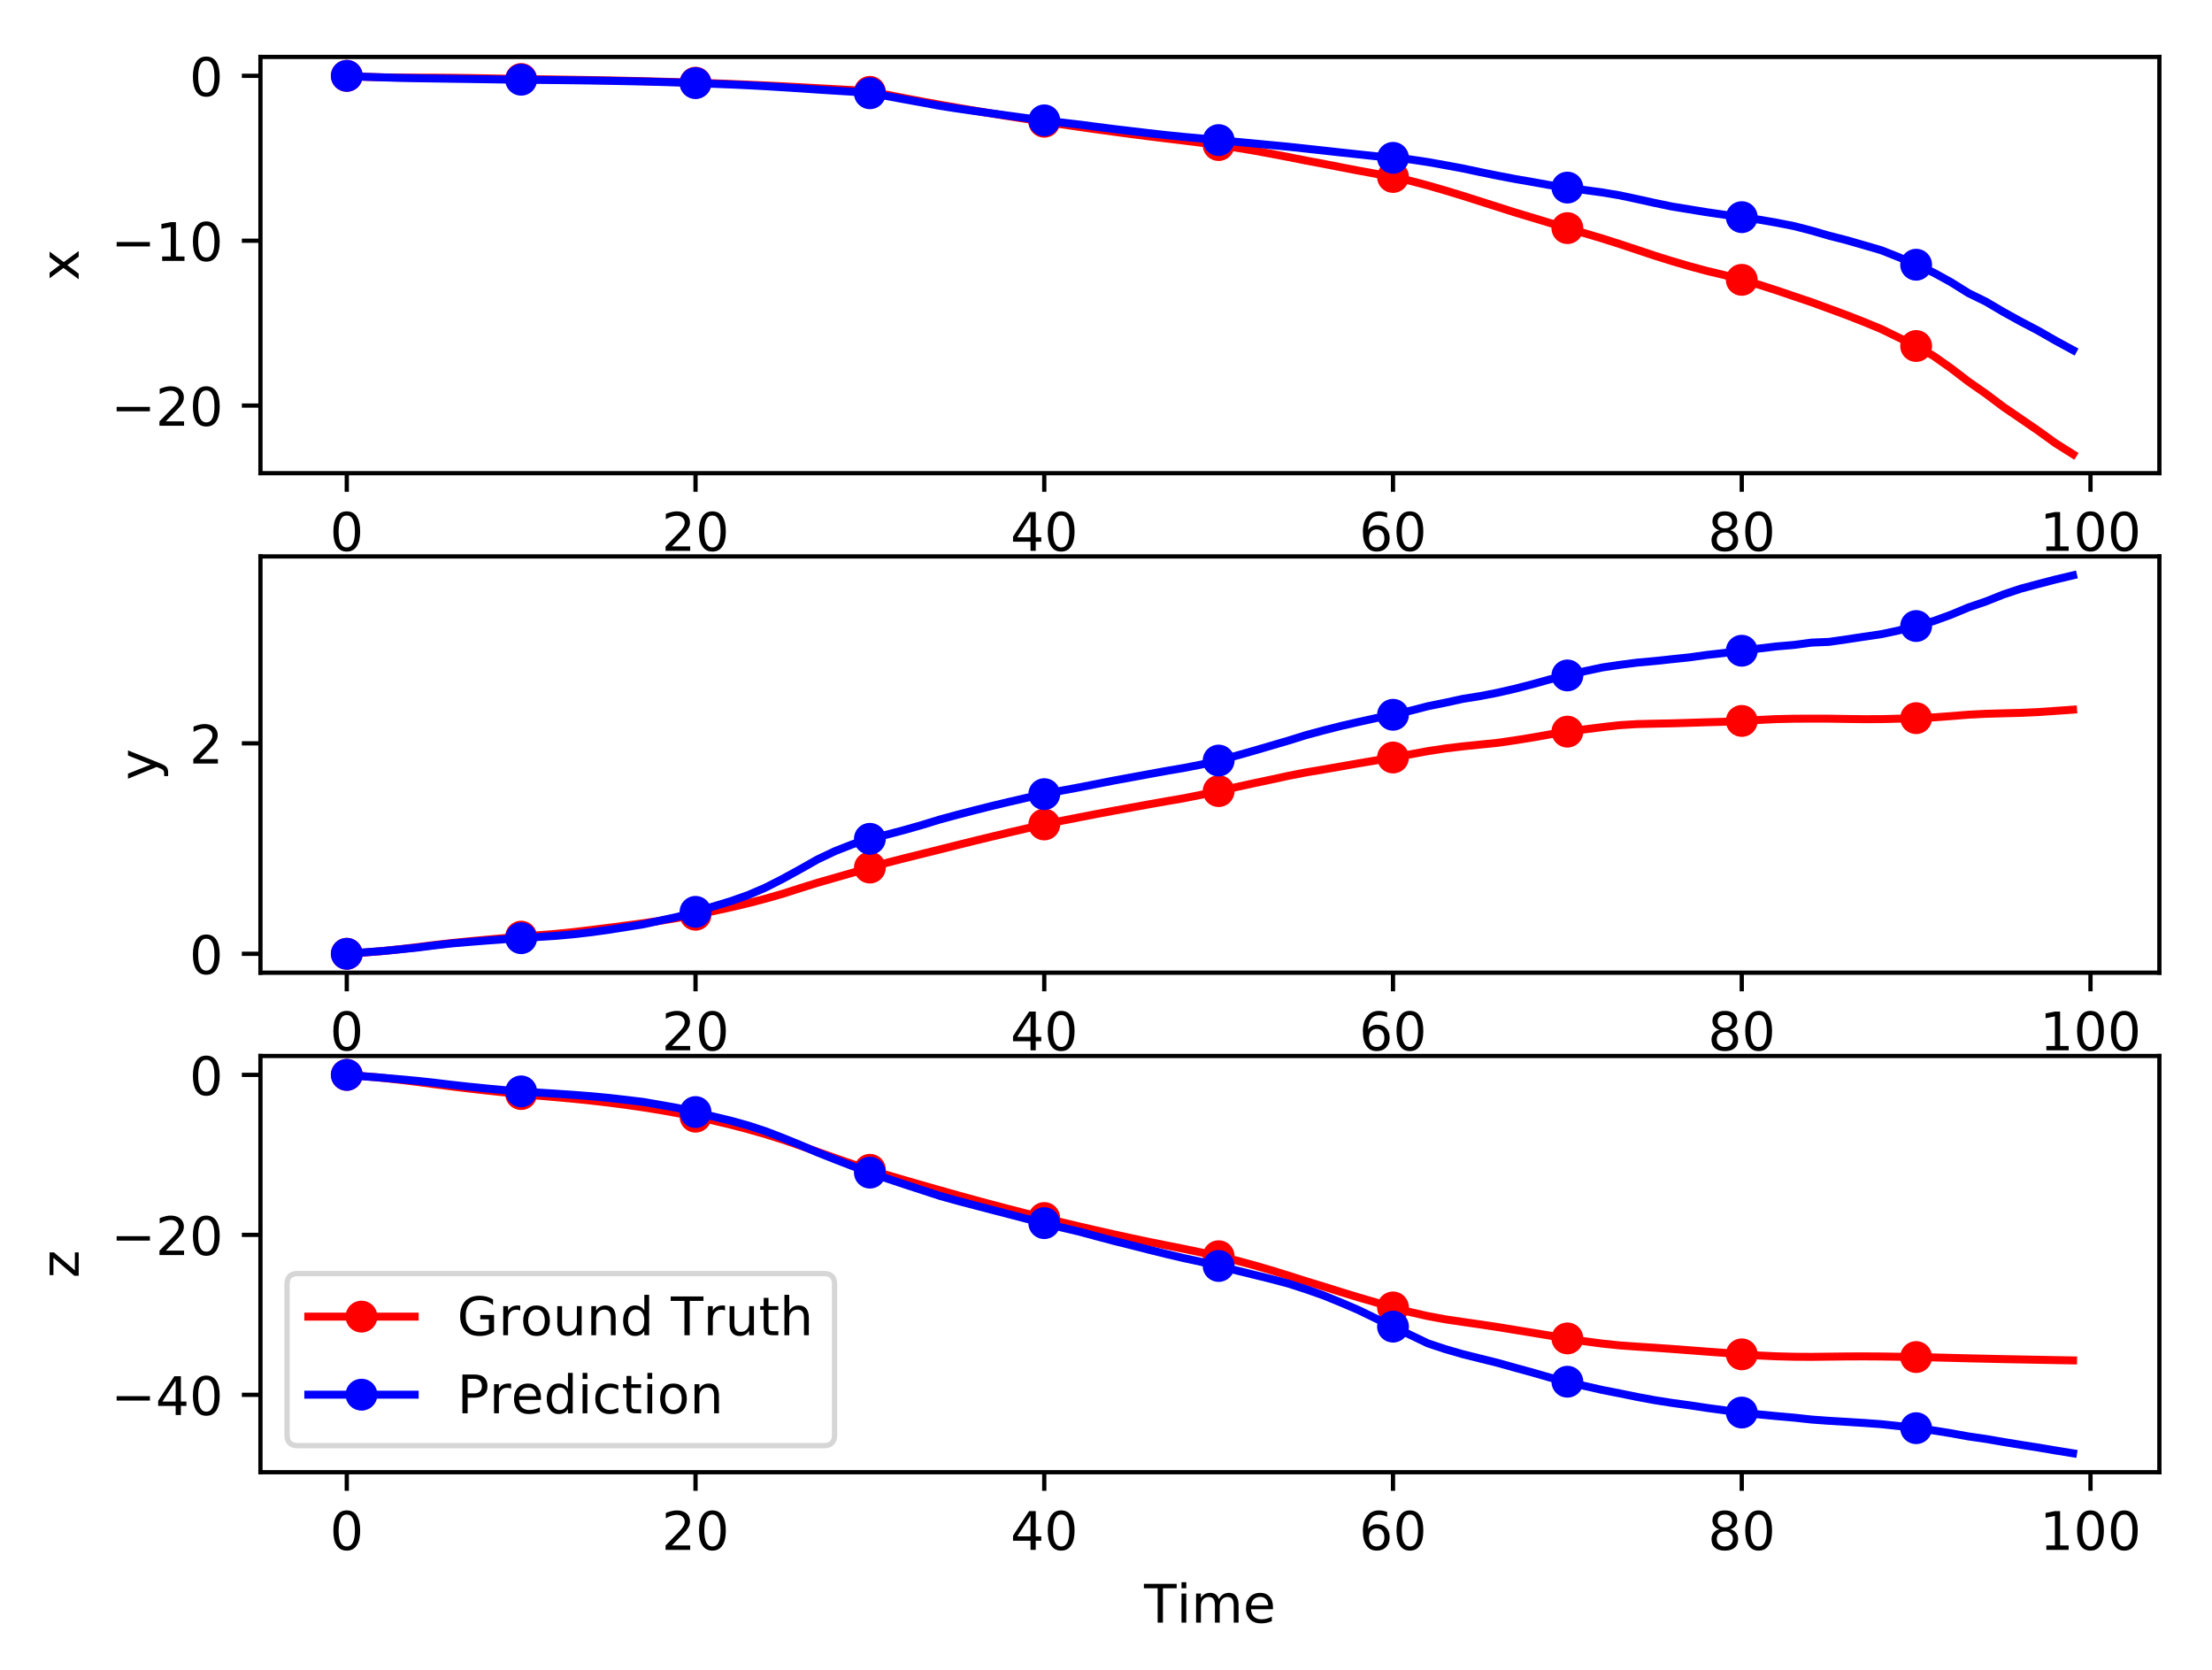 <?xml version="1.0" encoding="utf-8" standalone="no"?>
<!DOCTYPE svg PUBLIC "-//W3C//DTD SVG 1.1//EN"
  "http://www.w3.org/Graphics/SVG/1.1/DTD/svg11.dtd">
<!-- Created with matplotlib (http://matplotlib.org/) -->
<svg height="314pt" version="1.1" viewBox="0 0 416 314" width="416pt" xmlns="http://www.w3.org/2000/svg" xmlns:xlink="http://www.w3.org/1999/xlink">
 <defs>
  <style type="text/css">
*{stroke-linecap:butt;stroke-linejoin:round;}
  </style>
 </defs>
 <g id="figure_1">
  <g id="patch_1">
   <path d="M 0 314.368 
L 416.803 314.368 
L 416.803 0 
L 0 0 
z
" style="fill:#ffffff;"/>
  </g>
  <g id="axes_1">
   <g id="patch_2">
    <path d="M 48.983 88.968 
L 406.103 88.968 
L 406.103 10.7 
L 48.983 10.7 
z
" style="fill:#ffffff;"/>
   </g>
   <g id="matplotlib.axis_1">
    <g id="xtick_1">
     <g id="line2d_1">
      <defs>
       <path d="M 0 0 
L 0 3.5 
" id="me0102d098d" style="stroke:#000000;stroke-width:0.8;"/>
      </defs>
      <g>
       <use style="stroke:#000000;stroke-width:0.8;" x="65.216" xlink:href="#me0102d098d" y="88.968"/>
      </g>
     </g>
     <g id="text_1">
      <!-- 0 -->
      <defs>
       <path d="M 31.781 66.406 
Q 24.172 66.406 20.328 58.906 
Q 16.5 51.422 16.5 36.375 
Q 16.5 21.391 20.328 13.891 
Q 24.172 6.391 31.781 6.391 
Q 39.453 6.391 43.281 13.891 
Q 47.125 21.391 47.125 36.375 
Q 47.125 51.422 43.281 58.906 
Q 39.453 66.406 31.781 66.406 
z
M 31.781 74.219 
Q 44.047 74.219 50.516 64.516 
Q 56.984 54.828 56.984 36.375 
Q 56.984 17.969 50.516 8.266 
Q 44.047 -1.422 31.781 -1.422 
Q 19.531 -1.422 13.062 8.266 
Q 6.594 17.969 6.594 36.375 
Q 6.594 54.828 13.062 64.516 
Q 19.531 74.219 31.781 74.219 
z
" id="DejaVuSans-30"/>
      </defs>
      <g transform="translate(62.034 103.567)scale(0.1 -0.1)">
       <use xlink:href="#DejaVuSans-30"/>
      </g>
     </g>
    </g>
    <g id="xtick_2">
     <g id="line2d_2">
      <g>
       <use style="stroke:#000000;stroke-width:0.8;" x="130.802" xlink:href="#me0102d098d" y="88.968"/>
      </g>
     </g>
     <g id="text_2">
      <!-- 20 -->
      <defs>
       <path d="M 19.188 8.297 
L 53.609 8.297 
L 53.609 0 
L 7.328 0 
L 7.328 8.297 
Q 12.938 14.109 22.625 23.891 
Q 32.328 33.688 34.812 36.531 
Q 39.547 41.844 41.422 45.531 
Q 43.312 49.219 43.312 52.781 
Q 43.312 58.594 39.234 62.25 
Q 35.156 65.922 28.609 65.922 
Q 23.969 65.922 18.812 64.312 
Q 13.672 62.703 7.812 59.422 
L 7.812 69.391 
Q 13.766 71.781 18.938 73 
Q 24.125 74.219 28.422 74.219 
Q 39.75 74.219 46.484 68.547 
Q 53.219 62.891 53.219 53.422 
Q 53.219 48.922 51.531 44.891 
Q 49.859 40.875 45.406 35.406 
Q 44.188 33.984 37.641 27.219 
Q 31.109 20.453 19.188 8.297 
z
" id="DejaVuSans-32"/>
      </defs>
      <g transform="translate(124.44 103.567)scale(0.1 -0.1)">
       <use xlink:href="#DejaVuSans-32"/>
       <use x="63.623" xlink:href="#DejaVuSans-30"/>
      </g>
     </g>
    </g>
    <g id="xtick_3">
     <g id="line2d_3">
      <g>
       <use style="stroke:#000000;stroke-width:0.8;" x="196.389" xlink:href="#me0102d098d" y="88.968"/>
      </g>
     </g>
     <g id="text_3">
      <!-- 40 -->
      <defs>
       <path d="M 37.797 64.312 
L 12.891 25.391 
L 37.797 25.391 
z
M 35.203 72.906 
L 47.609 72.906 
L 47.609 25.391 
L 58.016 25.391 
L 58.016 17.188 
L 47.609 17.188 
L 47.609 0 
L 37.797 0 
L 37.797 17.188 
L 4.891 17.188 
L 4.891 26.703 
z
" id="DejaVuSans-34"/>
      </defs>
      <g transform="translate(190.027 103.567)scale(0.1 -0.1)">
       <use xlink:href="#DejaVuSans-34"/>
       <use x="63.623" xlink:href="#DejaVuSans-30"/>
      </g>
     </g>
    </g>
    <g id="xtick_4">
     <g id="line2d_4">
      <g>
       <use style="stroke:#000000;stroke-width:0.8;" x="261.976" xlink:href="#me0102d098d" y="88.968"/>
      </g>
     </g>
     <g id="text_4">
      <!-- 60 -->
      <defs>
       <path d="M 33.016 40.375 
Q 26.375 40.375 22.484 35.828 
Q 18.609 31.297 18.609 23.391 
Q 18.609 15.531 22.484 10.953 
Q 26.375 6.391 33.016 6.391 
Q 39.656 6.391 43.531 10.953 
Q 47.406 15.531 47.406 23.391 
Q 47.406 31.297 43.531 35.828 
Q 39.656 40.375 33.016 40.375 
z
M 52.594 71.297 
L 52.594 62.312 
Q 48.875 64.062 45.094 64.984 
Q 41.312 65.922 37.594 65.922 
Q 27.828 65.922 22.672 59.328 
Q 17.531 52.734 16.797 39.406 
Q 19.672 43.656 24.016 45.922 
Q 28.375 48.188 33.594 48.188 
Q 44.578 48.188 50.953 41.516 
Q 57.328 34.859 57.328 23.391 
Q 57.328 12.156 50.688 5.359 
Q 44.047 -1.422 33.016 -1.422 
Q 20.359 -1.422 13.672 8.266 
Q 6.984 17.969 6.984 36.375 
Q 6.984 53.656 15.188 63.938 
Q 23.391 74.219 37.203 74.219 
Q 40.922 74.219 44.703 73.484 
Q 48.484 72.75 52.594 71.297 
z
" id="DejaVuSans-36"/>
      </defs>
      <g transform="translate(255.613 103.567)scale(0.1 -0.1)">
       <use xlink:href="#DejaVuSans-36"/>
       <use x="63.623" xlink:href="#DejaVuSans-30"/>
      </g>
     </g>
    </g>
    <g id="xtick_5">
     <g id="line2d_5">
      <g>
       <use style="stroke:#000000;stroke-width:0.8;" x="327.563" xlink:href="#me0102d098d" y="88.968"/>
      </g>
     </g>
     <g id="text_5">
      <!-- 80 -->
      <defs>
       <path d="M 31.781 34.625 
Q 24.75 34.625 20.719 30.859 
Q 16.703 27.094 16.703 20.516 
Q 16.703 13.922 20.719 10.156 
Q 24.75 6.391 31.781 6.391 
Q 38.812 6.391 42.859 10.172 
Q 46.922 13.969 46.922 20.516 
Q 46.922 27.094 42.891 30.859 
Q 38.875 34.625 31.781 34.625 
z
M 21.922 38.812 
Q 15.578 40.375 12.031 44.719 
Q 8.5 49.078 8.5 55.328 
Q 8.5 64.062 14.719 69.141 
Q 20.953 74.219 31.781 74.219 
Q 42.672 74.219 48.875 69.141 
Q 55.078 64.062 55.078 55.328 
Q 55.078 49.078 51.531 44.719 
Q 48 40.375 41.703 38.812 
Q 48.828 37.156 52.797 32.312 
Q 56.781 27.484 56.781 20.516 
Q 56.781 9.906 50.312 4.234 
Q 43.844 -1.422 31.781 -1.422 
Q 19.734 -1.422 13.25 4.234 
Q 6.781 9.906 6.781 20.516 
Q 6.781 27.484 10.781 32.312 
Q 14.797 37.156 21.922 38.812 
z
M 18.312 54.391 
Q 18.312 48.734 21.844 45.562 
Q 25.391 42.391 31.781 42.391 
Q 38.141 42.391 41.719 45.562 
Q 45.312 48.734 45.312 54.391 
Q 45.312 60.062 41.719 63.234 
Q 38.141 66.406 31.781 66.406 
Q 25.391 66.406 21.844 63.234 
Q 18.312 60.062 18.312 54.391 
z
" id="DejaVuSans-38"/>
      </defs>
      <g transform="translate(321.2 103.567)scale(0.1 -0.1)">
       <use xlink:href="#DejaVuSans-38"/>
       <use x="63.623" xlink:href="#DejaVuSans-30"/>
      </g>
     </g>
    </g>
    <g id="xtick_6">
     <g id="line2d_6">
      <g>
       <use style="stroke:#000000;stroke-width:0.8;" x="393.149" xlink:href="#me0102d098d" y="88.968"/>
      </g>
     </g>
     <g id="text_6">
      <!-- 100 -->
      <defs>
       <path d="M 12.406 8.297 
L 28.516 8.297 
L 28.516 63.922 
L 10.984 60.406 
L 10.984 69.391 
L 28.422 72.906 
L 38.281 72.906 
L 38.281 8.297 
L 54.391 8.297 
L 54.391 0 
L 12.406 0 
z
" id="DejaVuSans-31"/>
      </defs>
      <g transform="translate(383.606 103.567)scale(0.1 -0.1)">
       <use xlink:href="#DejaVuSans-31"/>
       <use x="63.623" xlink:href="#DejaVuSans-30"/>
       <use x="127.246" xlink:href="#DejaVuSans-30"/>
      </g>
     </g>
    </g>
    <g id="text_7">
     <!-- Time -->
     <defs>
      <path d="M -0.297 72.906 
L 61.375 72.906 
L 61.375 64.594 
L 35.5 64.594 
L 35.5 0 
L 25.594 0 
L 25.594 64.594 
L -0.297 64.594 
z
" id="DejaVuSans-54"/>
      <path d="M 9.422 54.688 
L 18.406 54.688 
L 18.406 0 
L 9.422 0 
z
M 9.422 75.984 
L 18.406 75.984 
L 18.406 64.594 
L 9.422 64.594 
z
" id="DejaVuSans-69"/>
      <path d="M 52 44.188 
Q 55.375 50.25 60.062 53.125 
Q 64.75 56 71.094 56 
Q 79.641 56 84.281 50.016 
Q 88.922 44.047 88.922 33.016 
L 88.922 0 
L 79.891 0 
L 79.891 32.719 
Q 79.891 40.578 77.094 44.375 
Q 74.312 48.188 68.609 48.188 
Q 61.625 48.188 57.562 43.547 
Q 53.516 38.922 53.516 30.906 
L 53.516 0 
L 44.484 0 
L 44.484 32.719 
Q 44.484 40.625 41.703 44.406 
Q 38.922 48.188 33.109 48.188 
Q 26.219 48.188 22.156 43.531 
Q 18.109 38.875 18.109 30.906 
L 18.109 0 
L 9.078 0 
L 9.078 54.688 
L 18.109 54.688 
L 18.109 46.188 
Q 21.188 51.219 25.484 53.609 
Q 29.781 56 35.688 56 
Q 41.656 56 45.828 52.969 
Q 50 49.953 52 44.188 
z
" id="DejaVuSans-6d"/>
      <path d="M 56.203 29.594 
L 56.203 25.203 
L 14.891 25.203 
Q 15.484 15.922 20.484 11.062 
Q 25.484 6.203 34.422 6.203 
Q 39.594 6.203 44.453 7.469 
Q 49.312 8.734 54.109 11.281 
L 54.109 2.781 
Q 49.266 0.734 44.188 -0.344 
Q 39.109 -1.422 33.891 -1.422 
Q 20.797 -1.422 13.156 6.188 
Q 5.516 13.812 5.516 26.812 
Q 5.516 40.234 12.766 48.109 
Q 20.016 56 32.328 56 
Q 43.359 56 49.781 48.891 
Q 56.203 41.797 56.203 29.594 
z
M 47.219 32.234 
Q 47.125 39.594 43.094 43.984 
Q 39.062 48.391 32.422 48.391 
Q 24.906 48.391 20.391 44.141 
Q 15.875 39.891 15.188 32.172 
z
" id="DejaVuSans-65"/>
     </defs>
     <g transform="translate(215.155 117.245)scale(0.1 -0.1)">
      <use xlink:href="#DejaVuSans-54"/>
      <use x="61.037" xlink:href="#DejaVuSans-69"/>
      <use x="88.82" xlink:href="#DejaVuSans-6d"/>
      <use x="186.232" xlink:href="#DejaVuSans-65"/>
     </g>
    </g>
   </g>
   <g id="matplotlib.axis_2">
    <g id="ytick_1">
     <g id="line2d_7">
      <defs>
       <path d="M 0 0 
L -3.5 0 
" id="m29b347324a" style="stroke:#000000;stroke-width:0.8;"/>
      </defs>
      <g>
       <use style="stroke:#000000;stroke-width:0.8;" x="48.983" xlink:href="#m29b347324a" y="76.254"/>
      </g>
     </g>
     <g id="text_8">
      <!-- −20 -->
      <defs>
       <path d="M 10.594 35.5 
L 73.188 35.5 
L 73.188 27.203 
L 10.594 27.203 
z
" id="DejaVuSans-2212"/>
      </defs>
      <g transform="translate(20.878 80.053)scale(0.1 -0.1)">
       <use xlink:href="#DejaVuSans-2212"/>
       <use x="83.789" xlink:href="#DejaVuSans-32"/>
       <use x="147.412" xlink:href="#DejaVuSans-30"/>
      </g>
     </g>
    </g>
    <g id="ytick_2">
     <g id="line2d_8">
      <g>
       <use style="stroke:#000000;stroke-width:0.8;" x="48.983" xlink:href="#m29b347324a" y="45.256"/>
      </g>
     </g>
     <g id="text_9">
      <!-- −10 -->
      <g transform="translate(20.878 49.055)scale(0.1 -0.1)">
       <use xlink:href="#DejaVuSans-2212"/>
       <use x="83.789" xlink:href="#DejaVuSans-31"/>
       <use x="147.412" xlink:href="#DejaVuSans-30"/>
      </g>
     </g>
    </g>
    <g id="ytick_3">
     <g id="line2d_9">
      <g>
       <use style="stroke:#000000;stroke-width:0.8;" x="48.983" xlink:href="#m29b347324a" y="14.258"/>
      </g>
     </g>
     <g id="text_10">
      <!-- 0 -->
      <g transform="translate(35.62 18.057)scale(0.1 -0.1)">
       <use xlink:href="#DejaVuSans-30"/>
      </g>
     </g>
    </g>
    <g id="text_11">
     <!-- x -->
     <defs>
      <path d="M 54.891 54.688 
L 35.109 28.078 
L 55.906 0 
L 45.312 0 
L 29.391 21.484 
L 13.484 0 
L 2.875 0 
L 24.125 28.609 
L 4.688 54.688 
L 15.281 54.688 
L 29.781 35.203 
L 44.281 54.688 
z
" id="DejaVuSans-78"/>
     </defs>
     <g transform="translate(14.798 52.793)rotate(-90)scale(0.1 -0.1)">
      <use xlink:href="#DejaVuSans-78"/>
     </g>
    </g>
   </g>
   <g id="line2d_10">
    <path clip-path="url(#p44a2dd58aa)" d="M 65.216 14.258 
L 68.495 14.434 
L 71.774 14.538 
L 75.054 14.584 
L 78.333 14.6 
L 81.612 14.607 
L 84.892 14.63 
L 88.171 14.672 
L 91.45 14.729 
L 94.73 14.791 
L 98.009 14.851 
L 101.288 14.905 
L 104.568 14.954 
L 107.847 15.003 
L 111.126 15.057 
L 114.406 15.118 
L 117.685 15.187 
L 120.964 15.264 
L 124.244 15.35 
L 127.523 15.445 
L 130.802 15.547 
L 134.082 15.657 
L 137.361 15.78 
L 140.64 15.916 
L 143.92 16.064 
L 147.199 16.225 
L 150.478 16.401 
L 153.758 16.584 
L 157.037 16.764 
L 160.316 16.939 
L 163.596 17.269 
L 166.875 17.823 
L 170.154 18.461 
L 173.434 19.083 
L 176.713 19.677 
L 179.992 20.248 
L 183.272 20.803 
L 186.551 21.346 
L 189.83 21.875 
L 193.11 22.391 
L 196.389 22.892 
L 199.668 23.381 
L 202.948 23.857 
L 206.227 24.321 
L 209.506 24.771 
L 212.786 25.214 
L 216.065 25.636 
L 219.344 26.034 
L 222.624 26.431 
L 225.903 26.844 
L 229.182 27.273 
L 232.462 27.763 
L 235.741 28.305 
L 239.02 28.9 
L 242.3 29.529 
L 245.579 30.182 
L 248.859 30.797 
L 252.138 31.438 
L 255.417 32.069 
L 258.697 32.669 
L 261.976 33.272 
L 265.255 34.007 
L 268.535 34.873 
L 271.814 35.818 
L 275.093 36.815 
L 278.373 37.86 
L 281.652 38.903 
L 284.931 39.95 
L 288.211 40.932 
L 291.49 41.928 
L 294.769 42.89 
L 298.049 43.866 
L 301.328 44.841 
L 304.607 45.886 
L 307.887 46.973 
L 311.166 48.066 
L 314.445 49.097 
L 317.725 50.054 
L 321.004 50.939 
L 324.283 51.72 
L 327.563 52.614 
L 330.842 53.542 
L 334.121 54.599 
L 337.401 55.715 
L 340.68 56.822 
L 343.959 58.022 
L 347.239 59.233 
L 350.518 60.519 
L 353.797 61.871 
L 357.077 63.47 
L 360.356 65.056 
L 363.635 66.927 
L 366.915 69.24 
L 370.194 71.747 
L 373.473 74.029 
L 376.753 76.493 
L 380.032 78.734 
L 383.311 80.983 
L 386.591 83.352 
L 389.87 85.411 
" style="fill:none;stroke:#ff0000;stroke-linecap:square;stroke-width:1.5;"/>
    <defs>
     <path d="M 0 2.5 
C 0.663 2.5 1.299 2.237 1.768 1.768 
C 2.237 1.299 2.5 0.663 2.5 0 
C 2.5 -0.663 2.237 -1.299 1.768 -1.768 
C 1.299 -2.237 0.663 -2.5 0 -2.5 
C -0.663 -2.5 -1.299 -2.237 -1.768 -1.768 
C -2.237 -1.299 -2.5 -0.663 -2.5 0 
C -2.5 0.663 -2.237 1.299 -1.768 1.768 
C -1.299 2.237 -0.663 2.5 0 2.5 
z
" id="m8c89164d29" style="stroke:#ff0000;"/>
    </defs>
    <g clip-path="url(#p44a2dd58aa)">
     <use style="fill:#ff0000;stroke:#ff0000;" x="65.216" xlink:href="#m8c89164d29" y="14.258"/>
     <use style="fill:#ff0000;stroke:#ff0000;" x="98.009" xlink:href="#m8c89164d29" y="14.851"/>
     <use style="fill:#ff0000;stroke:#ff0000;" x="130.802" xlink:href="#m8c89164d29" y="15.547"/>
     <use style="fill:#ff0000;stroke:#ff0000;" x="163.596" xlink:href="#m8c89164d29" y="17.269"/>
     <use style="fill:#ff0000;stroke:#ff0000;" x="196.389" xlink:href="#m8c89164d29" y="22.892"/>
     <use style="fill:#ff0000;stroke:#ff0000;" x="229.182" xlink:href="#m8c89164d29" y="27.273"/>
     <use style="fill:#ff0000;stroke:#ff0000;" x="261.976" xlink:href="#m8c89164d29" y="33.272"/>
     <use style="fill:#ff0000;stroke:#ff0000;" x="294.769" xlink:href="#m8c89164d29" y="42.89"/>
     <use style="fill:#ff0000;stroke:#ff0000;" x="327.563" xlink:href="#m8c89164d29" y="52.614"/>
     <use style="fill:#ff0000;stroke:#ff0000;" x="360.356" xlink:href="#m8c89164d29" y="65.056"/>
    </g>
   </g>
   <g id="line2d_11">
    <path clip-path="url(#p44a2dd58aa)" d="M 65.216 14.258 
L 68.495 14.433 
L 71.774 14.543 
L 75.054 14.639 
L 78.333 14.708 
L 81.612 14.757 
L 84.892 14.806 
L 88.171 14.852 
L 91.45 14.902 
L 94.73 14.952 
L 98.009 14.989 
L 101.288 15.024 
L 104.568 15.055 
L 107.847 15.095 
L 111.126 15.138 
L 114.406 15.193 
L 117.685 15.259 
L 120.964 15.323 
L 124.244 15.413 
L 127.523 15.506 
L 130.802 15.625 
L 134.082 15.757 
L 137.361 15.883 
L 140.64 16.031 
L 143.92 16.205 
L 147.199 16.405 
L 150.478 16.615 
L 153.758 16.841 
L 157.037 17.046 
L 160.316 17.245 
L 163.596 17.537 
L 166.875 18.077 
L 170.154 18.687 
L 173.434 19.279 
L 176.713 19.892 
L 179.992 20.399 
L 183.272 20.866 
L 186.551 21.323 
L 189.83 21.776 
L 193.11 22.218 
L 196.389 22.629 
L 199.668 23.038 
L 202.948 23.413 
L 206.227 23.843 
L 209.506 24.262 
L 212.786 24.65 
L 216.065 25.037 
L 219.344 25.404 
L 222.624 25.738 
L 225.903 26.03 
L 229.182 26.339 
L 232.462 26.657 
L 235.741 26.967 
L 239.02 27.277 
L 242.3 27.589 
L 245.579 27.942 
L 248.859 28.302 
L 252.138 28.665 
L 255.417 29.018 
L 258.697 29.37 
L 261.976 29.678 
L 265.255 29.977 
L 268.535 30.472 
L 271.814 31.058 
L 275.093 31.663 
L 278.373 32.363 
L 281.652 33.03 
L 284.931 33.652 
L 288.211 34.221 
L 291.49 34.81 
L 294.769 35.271 
L 298.049 35.734 
L 301.328 36.181 
L 304.607 36.73 
L 307.887 37.431 
L 311.166 38.155 
L 314.445 38.833 
L 317.725 39.367 
L 321.004 39.904 
L 324.283 40.377 
L 327.563 40.83 
L 330.842 41.302 
L 334.121 41.871 
L 337.401 42.514 
L 340.68 43.361 
L 343.959 44.312 
L 347.239 45.151 
L 350.518 46.095 
L 353.797 47.05 
L 357.077 48.351 
L 360.356 49.774 
L 363.635 51.255 
L 366.915 53.063 
L 370.194 55.11 
L 373.473 56.716 
L 376.753 58.646 
L 380.032 60.459 
L 383.311 62.177 
L 386.591 64.055 
L 389.87 65.839 
" style="fill:none;stroke:#0000ff;stroke-linecap:square;stroke-width:1.5;"/>
    <defs>
     <path d="M 0 2.5 
C 0.663 2.5 1.299 2.237 1.768 1.768 
C 2.237 1.299 2.5 0.663 2.5 0 
C 2.5 -0.663 2.237 -1.299 1.768 -1.768 
C 1.299 -2.237 0.663 -2.5 0 -2.5 
C -0.663 -2.5 -1.299 -2.237 -1.768 -1.768 
C -2.237 -1.299 -2.5 -0.663 -2.5 0 
C -2.5 0.663 -2.237 1.299 -1.768 1.768 
C -1.299 2.237 -0.663 2.5 0 2.5 
z
" id="mec6f2b528c" style="stroke:#0000ff;"/>
    </defs>
    <g clip-path="url(#p44a2dd58aa)">
     <use style="fill:#0000ff;stroke:#0000ff;" x="65.216" xlink:href="#mec6f2b528c" y="14.258"/>
     <use style="fill:#0000ff;stroke:#0000ff;" x="98.009" xlink:href="#mec6f2b528c" y="14.989"/>
     <use style="fill:#0000ff;stroke:#0000ff;" x="130.802" xlink:href="#mec6f2b528c" y="15.625"/>
     <use style="fill:#0000ff;stroke:#0000ff;" x="163.596" xlink:href="#mec6f2b528c" y="17.537"/>
     <use style="fill:#0000ff;stroke:#0000ff;" x="196.389" xlink:href="#mec6f2b528c" y="22.629"/>
     <use style="fill:#0000ff;stroke:#0000ff;" x="229.182" xlink:href="#mec6f2b528c" y="26.339"/>
     <use style="fill:#0000ff;stroke:#0000ff;" x="261.976" xlink:href="#mec6f2b528c" y="29.678"/>
     <use style="fill:#0000ff;stroke:#0000ff;" x="294.769" xlink:href="#mec6f2b528c" y="35.271"/>
     <use style="fill:#0000ff;stroke:#0000ff;" x="327.563" xlink:href="#mec6f2b528c" y="40.83"/>
     <use style="fill:#0000ff;stroke:#0000ff;" x="360.356" xlink:href="#mec6f2b528c" y="49.774"/>
    </g>
   </g>
   <g id="patch_3">
    <path d="M 48.983 88.968 
L 48.983 10.7 
" style="fill:none;stroke:#000000;stroke-linecap:square;stroke-linejoin:miter;stroke-width:0.8;"/>
   </g>
   <g id="patch_4">
    <path d="M 406.103 88.968 
L 406.103 10.7 
" style="fill:none;stroke:#000000;stroke-linecap:square;stroke-linejoin:miter;stroke-width:0.8;"/>
   </g>
   <g id="patch_5">
    <path d="M 48.983 88.968 
L 406.103 88.968 
" style="fill:none;stroke:#000000;stroke-linecap:square;stroke-linejoin:miter;stroke-width:0.8;"/>
   </g>
   <g id="patch_6">
    <path d="M 48.983 10.7 
L 406.103 10.7 
" style="fill:none;stroke:#000000;stroke-linecap:square;stroke-linejoin:miter;stroke-width:0.8;"/>
   </g>
  </g>
  <g id="axes_2">
   <g id="patch_7">
    <path d="M 48.983 182.89 
L 406.103 182.89 
L 406.103 104.622 
L 48.983 104.622 
z
" style="fill:#ffffff;"/>
   </g>
   <g id="matplotlib.axis_3">
    <g id="xtick_7">
     <g id="line2d_12">
      <g>
       <use style="stroke:#000000;stroke-width:0.8;" x="65.216" xlink:href="#me0102d098d" y="182.89"/>
      </g>
     </g>
     <g id="text_12">
      <!-- 0 -->
      <g transform="translate(62.034 197.489)scale(0.1 -0.1)">
       <use xlink:href="#DejaVuSans-30"/>
      </g>
     </g>
    </g>
    <g id="xtick_8">
     <g id="line2d_13">
      <g>
       <use style="stroke:#000000;stroke-width:0.8;" x="130.802" xlink:href="#me0102d098d" y="182.89"/>
      </g>
     </g>
     <g id="text_13">
      <!-- 20 -->
      <g transform="translate(124.44 197.489)scale(0.1 -0.1)">
       <use xlink:href="#DejaVuSans-32"/>
       <use x="63.623" xlink:href="#DejaVuSans-30"/>
      </g>
     </g>
    </g>
    <g id="xtick_9">
     <g id="line2d_14">
      <g>
       <use style="stroke:#000000;stroke-width:0.8;" x="196.389" xlink:href="#me0102d098d" y="182.89"/>
      </g>
     </g>
     <g id="text_14">
      <!-- 40 -->
      <g transform="translate(190.027 197.489)scale(0.1 -0.1)">
       <use xlink:href="#DejaVuSans-34"/>
       <use x="63.623" xlink:href="#DejaVuSans-30"/>
      </g>
     </g>
    </g>
    <g id="xtick_10">
     <g id="line2d_15">
      <g>
       <use style="stroke:#000000;stroke-width:0.8;" x="261.976" xlink:href="#me0102d098d" y="182.89"/>
      </g>
     </g>
     <g id="text_15">
      <!-- 60 -->
      <g transform="translate(255.613 197.489)scale(0.1 -0.1)">
       <use xlink:href="#DejaVuSans-36"/>
       <use x="63.623" xlink:href="#DejaVuSans-30"/>
      </g>
     </g>
    </g>
    <g id="xtick_11">
     <g id="line2d_16">
      <g>
       <use style="stroke:#000000;stroke-width:0.8;" x="327.563" xlink:href="#me0102d098d" y="182.89"/>
      </g>
     </g>
     <g id="text_16">
      <!-- 80 -->
      <g transform="translate(321.2 197.489)scale(0.1 -0.1)">
       <use xlink:href="#DejaVuSans-38"/>
       <use x="63.623" xlink:href="#DejaVuSans-30"/>
      </g>
     </g>
    </g>
    <g id="xtick_12">
     <g id="line2d_17">
      <g>
       <use style="stroke:#000000;stroke-width:0.8;" x="393.149" xlink:href="#me0102d098d" y="182.89"/>
      </g>
     </g>
     <g id="text_17">
      <!-- 100 -->
      <g transform="translate(383.606 197.489)scale(0.1 -0.1)">
       <use xlink:href="#DejaVuSans-31"/>
       <use x="63.623" xlink:href="#DejaVuSans-30"/>
       <use x="127.246" xlink:href="#DejaVuSans-30"/>
      </g>
     </g>
    </g>
    <g id="text_18">
     <!-- Time -->
     <g transform="translate(215.155 211.167)scale(0.1 -0.1)">
      <use xlink:href="#DejaVuSans-54"/>
      <use x="61.037" xlink:href="#DejaVuSans-69"/>
      <use x="88.82" xlink:href="#DejaVuSans-6d"/>
      <use x="186.232" xlink:href="#DejaVuSans-65"/>
     </g>
    </g>
   </g>
   <g id="matplotlib.axis_4">
    <g id="ytick_4">
     <g id="line2d_18">
      <g>
       <use style="stroke:#000000;stroke-width:0.8;" x="48.983" xlink:href="#m29b347324a" y="179.332"/>
      </g>
     </g>
     <g id="text_19">
      <!-- 0 -->
      <g transform="translate(35.62 183.132)scale(0.1 -0.1)">
       <use xlink:href="#DejaVuSans-30"/>
      </g>
     </g>
    </g>
    <g id="ytick_5">
     <g id="line2d_19">
      <g>
       <use style="stroke:#000000;stroke-width:0.8;" x="48.983" xlink:href="#m29b347324a" y="139.76"/>
      </g>
     </g>
     <g id="text_20">
      <!-- 2 -->
      <g transform="translate(35.62 143.559)scale(0.1 -0.1)">
       <use xlink:href="#DejaVuSans-32"/>
      </g>
     </g>
    </g>
    <g id="text_21">
     <!-- y -->
     <defs>
      <path d="M 32.172 -5.078 
Q 28.375 -14.844 24.75 -17.812 
Q 21.141 -20.797 15.094 -20.797 
L 7.906 -20.797 
L 7.906 -13.281 
L 13.188 -13.281 
Q 16.891 -13.281 18.938 -11.516 
Q 21 -9.766 23.484 -3.219 
L 25.094 0.875 
L 2.984 54.688 
L 12.5 54.688 
L 29.594 11.922 
L 46.688 54.688 
L 56.203 54.688 
z
" id="DejaVuSans-79"/>
     </defs>
     <g transform="translate(29.541 146.715)rotate(-90)scale(0.1 -0.1)">
      <use xlink:href="#DejaVuSans-79"/>
     </g>
    </g>
   </g>
   <g id="line2d_20">
    <path clip-path="url(#pe0eb6087a0)" d="M 65.216 179.332 
L 68.495 179.107 
L 71.774 178.831 
L 75.054 178.496 
L 78.333 178.11 
L 81.612 177.691 
L 84.892 177.321 
L 88.171 176.993 
L 91.45 176.686 
L 94.73 176.392 
L 98.009 176.106 
L 101.288 175.838 
L 104.568 175.587 
L 107.847 175.253 
L 111.126 174.864 
L 114.406 174.451 
L 117.685 174.027 
L 120.964 173.586 
L 124.244 173.106 
L 127.523 172.576 
L 130.802 171.989 
L 134.082 171.328 
L 137.361 170.615 
L 140.64 169.837 
L 143.92 168.986 
L 147.199 168.051 
L 150.478 166.997 
L 153.758 165.976 
L 157.037 165.038 
L 160.316 164.098 
L 163.596 163.118 
L 166.875 162.196 
L 170.154 161.355 
L 173.434 160.541 
L 176.713 159.727 
L 179.992 158.904 
L 183.272 158.09 
L 186.551 157.296 
L 189.83 156.517 
L 193.11 155.754 
L 196.389 155.016 
L 199.668 154.327 
L 202.948 153.683 
L 206.227 153.05 
L 209.506 152.432 
L 212.786 151.834 
L 216.065 151.236 
L 219.344 150.656 
L 222.624 150.092 
L 225.903 149.437 
L 229.182 148.744 
L 232.462 147.995 
L 235.741 147.278 
L 239.02 146.586 
L 242.3 145.875 
L 245.579 145.235 
L 248.859 144.687 
L 252.138 144.116 
L 255.417 143.539 
L 258.697 142.985 
L 261.976 142.424 
L 265.255 141.832 
L 268.535 141.227 
L 271.814 140.728 
L 275.093 140.334 
L 278.373 140.001 
L 281.652 139.67 
L 284.931 139.193 
L 288.211 138.666 
L 291.49 138.081 
L 294.769 137.563 
L 298.049 137.136 
L 301.328 136.719 
L 304.607 136.349 
L 307.887 136.145 
L 311.166 136.068 
L 314.445 136.004 
L 317.725 135.905 
L 321.004 135.798 
L 324.283 135.708 
L 327.563 135.55 
L 330.842 135.363 
L 334.121 135.206 
L 337.401 135.135 
L 340.68 135.118 
L 343.959 135.125 
L 347.239 135.179 
L 350.518 135.222 
L 353.797 135.211 
L 357.077 135.127 
L 360.356 135.027 
L 363.635 134.883 
L 366.915 134.645 
L 370.194 134.378 
L 373.473 134.211 
L 376.753 134.121 
L 380.032 134.035 
L 383.311 133.887 
L 386.591 133.661 
L 389.87 133.433 
" style="fill:none;stroke:#ff0000;stroke-linecap:square;stroke-width:1.5;"/>
    <g clip-path="url(#pe0eb6087a0)">
     <use style="fill:#ff0000;stroke:#ff0000;" x="65.216" xlink:href="#m8c89164d29" y="179.332"/>
     <use style="fill:#ff0000;stroke:#ff0000;" x="98.009" xlink:href="#m8c89164d29" y="176.106"/>
     <use style="fill:#ff0000;stroke:#ff0000;" x="130.802" xlink:href="#m8c89164d29" y="171.989"/>
     <use style="fill:#ff0000;stroke:#ff0000;" x="163.596" xlink:href="#m8c89164d29" y="163.118"/>
     <use style="fill:#ff0000;stroke:#ff0000;" x="196.389" xlink:href="#m8c89164d29" y="155.016"/>
     <use style="fill:#ff0000;stroke:#ff0000;" x="229.182" xlink:href="#m8c89164d29" y="148.744"/>
     <use style="fill:#ff0000;stroke:#ff0000;" x="261.976" xlink:href="#m8c89164d29" y="142.424"/>
     <use style="fill:#ff0000;stroke:#ff0000;" x="294.769" xlink:href="#m8c89164d29" y="137.563"/>
     <use style="fill:#ff0000;stroke:#ff0000;" x="327.563" xlink:href="#m8c89164d29" y="135.55"/>
     <use style="fill:#ff0000;stroke:#ff0000;" x="360.356" xlink:href="#m8c89164d29" y="135.027"/>
    </g>
   </g>
   <g id="line2d_21">
    <path clip-path="url(#pe0eb6087a0)" d="M 65.216 179.332 
L 68.495 179.069 
L 71.774 178.829 
L 75.054 178.513 
L 78.333 178.182 
L 81.612 177.769 
L 84.892 177.389 
L 88.171 177.11 
L 91.45 176.853 
L 94.73 176.615 
L 98.009 176.4 
L 101.288 176.169 
L 104.568 175.957 
L 107.847 175.663 
L 111.126 175.285 
L 114.406 174.831 
L 117.685 174.316 
L 120.964 173.791 
L 124.244 173.073 
L 127.523 172.36 
L 130.802 171.449 
L 134.082 170.453 
L 137.361 169.465 
L 140.64 168.312 
L 143.92 166.907 
L 147.199 165.237 
L 150.478 163.44 
L 153.758 161.584 
L 157.037 160.032 
L 160.316 158.744 
L 163.596 157.714 
L 166.875 156.908 
L 170.154 156.039 
L 173.434 155.104 
L 176.713 154.097 
L 179.992 153.209 
L 183.272 152.355 
L 186.551 151.533 
L 189.83 150.752 
L 193.11 149.996 
L 196.389 149.316 
L 199.668 148.653 
L 202.948 148.047 
L 206.227 147.402 
L 209.506 146.757 
L 212.786 146.156 
L 216.065 145.549 
L 219.344 144.954 
L 222.624 144.395 
L 225.903 143.757 
L 229.182 143 
L 232.462 142.099 
L 235.741 141.174 
L 239.02 140.214 
L 242.3 139.253 
L 245.579 138.23 
L 248.859 137.346 
L 252.138 136.514 
L 255.417 135.761 
L 258.697 135.038 
L 261.976 134.394 
L 265.255 133.631 
L 268.535 132.783 
L 271.814 132.122 
L 275.093 131.405 
L 278.373 130.878 
L 281.652 130.246 
L 284.931 129.492 
L 288.211 128.648 
L 291.49 127.735 
L 294.769 126.997 
L 298.049 126.196 
L 301.328 125.496 
L 304.607 125.011 
L 307.887 124.589 
L 311.166 124.292 
L 314.445 123.941 
L 317.725 123.599 
L 321.004 123.141 
L 324.283 122.774 
L 327.563 122.351 
L 330.842 121.929 
L 334.121 121.54 
L 337.401 121.263 
L 340.68 120.824 
L 343.959 120.688 
L 347.239 120.22 
L 350.518 119.722 
L 353.797 119.243 
L 357.077 118.54 
L 360.356 117.708 
L 363.635 116.772 
L 366.915 115.577 
L 370.194 114.208 
L 373.473 113.09 
L 376.753 111.782 
L 380.032 110.687 
L 383.311 109.809 
L 386.591 108.952 
L 389.87 108.18 
" style="fill:none;stroke:#0000ff;stroke-linecap:square;stroke-width:1.5;"/>
    <g clip-path="url(#pe0eb6087a0)">
     <use style="fill:#0000ff;stroke:#0000ff;" x="65.216" xlink:href="#mec6f2b528c" y="179.332"/>
     <use style="fill:#0000ff;stroke:#0000ff;" x="98.009" xlink:href="#mec6f2b528c" y="176.4"/>
     <use style="fill:#0000ff;stroke:#0000ff;" x="130.802" xlink:href="#mec6f2b528c" y="171.449"/>
     <use style="fill:#0000ff;stroke:#0000ff;" x="163.596" xlink:href="#mec6f2b528c" y="157.714"/>
     <use style="fill:#0000ff;stroke:#0000ff;" x="196.389" xlink:href="#mec6f2b528c" y="149.316"/>
     <use style="fill:#0000ff;stroke:#0000ff;" x="229.182" xlink:href="#mec6f2b528c" y="143"/>
     <use style="fill:#0000ff;stroke:#0000ff;" x="261.976" xlink:href="#mec6f2b528c" y="134.394"/>
     <use style="fill:#0000ff;stroke:#0000ff;" x="294.769" xlink:href="#mec6f2b528c" y="126.997"/>
     <use style="fill:#0000ff;stroke:#0000ff;" x="327.563" xlink:href="#mec6f2b528c" y="122.351"/>
     <use style="fill:#0000ff;stroke:#0000ff;" x="360.356" xlink:href="#mec6f2b528c" y="117.708"/>
    </g>
   </g>
   <g id="patch_8">
    <path d="M 48.983 182.89 
L 48.983 104.622 
" style="fill:none;stroke:#000000;stroke-linecap:square;stroke-linejoin:miter;stroke-width:0.8;"/>
   </g>
   <g id="patch_9">
    <path d="M 406.103 182.89 
L 406.103 104.622 
" style="fill:none;stroke:#000000;stroke-linecap:square;stroke-linejoin:miter;stroke-width:0.8;"/>
   </g>
   <g id="patch_10">
    <path d="M 48.983 182.89 
L 406.103 182.89 
" style="fill:none;stroke:#000000;stroke-linecap:square;stroke-linejoin:miter;stroke-width:0.8;"/>
   </g>
   <g id="patch_11">
    <path d="M 48.983 104.622 
L 406.103 104.622 
" style="fill:none;stroke:#000000;stroke-linecap:square;stroke-linejoin:miter;stroke-width:0.8;"/>
   </g>
  </g>
  <g id="axes_3">
   <g id="patch_12">
    <path d="M 48.983 276.812 
L 406.103 276.812 
L 406.103 198.544 
L 48.983 198.544 
z
" style="fill:#ffffff;"/>
   </g>
   <g id="matplotlib.axis_5">
    <g id="xtick_13">
     <g id="line2d_22">
      <g>
       <use style="stroke:#000000;stroke-width:0.8;" x="65.216" xlink:href="#me0102d098d" y="276.812"/>
      </g>
     </g>
     <g id="text_22">
      <!-- 0 -->
      <g transform="translate(62.034 291.41)scale(0.1 -0.1)">
       <use xlink:href="#DejaVuSans-30"/>
      </g>
     </g>
    </g>
    <g id="xtick_14">
     <g id="line2d_23">
      <g>
       <use style="stroke:#000000;stroke-width:0.8;" x="130.802" xlink:href="#me0102d098d" y="276.812"/>
      </g>
     </g>
     <g id="text_23">
      <!-- 20 -->
      <g transform="translate(124.44 291.41)scale(0.1 -0.1)">
       <use xlink:href="#DejaVuSans-32"/>
       <use x="63.623" xlink:href="#DejaVuSans-30"/>
      </g>
     </g>
    </g>
    <g id="xtick_15">
     <g id="line2d_24">
      <g>
       <use style="stroke:#000000;stroke-width:0.8;" x="196.389" xlink:href="#me0102d098d" y="276.812"/>
      </g>
     </g>
     <g id="text_24">
      <!-- 40 -->
      <g transform="translate(190.027 291.41)scale(0.1 -0.1)">
       <use xlink:href="#DejaVuSans-34"/>
       <use x="63.623" xlink:href="#DejaVuSans-30"/>
      </g>
     </g>
    </g>
    <g id="xtick_16">
     <g id="line2d_25">
      <g>
       <use style="stroke:#000000;stroke-width:0.8;" x="261.976" xlink:href="#me0102d098d" y="276.812"/>
      </g>
     </g>
     <g id="text_25">
      <!-- 60 -->
      <g transform="translate(255.613 291.41)scale(0.1 -0.1)">
       <use xlink:href="#DejaVuSans-36"/>
       <use x="63.623" xlink:href="#DejaVuSans-30"/>
      </g>
     </g>
    </g>
    <g id="xtick_17">
     <g id="line2d_26">
      <g>
       <use style="stroke:#000000;stroke-width:0.8;" x="327.563" xlink:href="#me0102d098d" y="276.812"/>
      </g>
     </g>
     <g id="text_26">
      <!-- 80 -->
      <g transform="translate(321.2 291.41)scale(0.1 -0.1)">
       <use xlink:href="#DejaVuSans-38"/>
       <use x="63.623" xlink:href="#DejaVuSans-30"/>
      </g>
     </g>
    </g>
    <g id="xtick_18">
     <g id="line2d_27">
      <g>
       <use style="stroke:#000000;stroke-width:0.8;" x="393.149" xlink:href="#me0102d098d" y="276.812"/>
      </g>
     </g>
     <g id="text_27">
      <!-- 100 -->
      <g transform="translate(383.606 291.41)scale(0.1 -0.1)">
       <use xlink:href="#DejaVuSans-31"/>
       <use x="63.623" xlink:href="#DejaVuSans-30"/>
       <use x="127.246" xlink:href="#DejaVuSans-30"/>
      </g>
     </g>
    </g>
    <g id="text_28">
     <!-- Time -->
     <g transform="translate(215.155 305.089)scale(0.1 -0.1)">
      <use xlink:href="#DejaVuSans-54"/>
      <use x="61.037" xlink:href="#DejaVuSans-69"/>
      <use x="88.82" xlink:href="#DejaVuSans-6d"/>
      <use x="186.232" xlink:href="#DejaVuSans-65"/>
     </g>
    </g>
   </g>
   <g id="matplotlib.axis_6">
    <g id="ytick_6">
     <g id="line2d_28">
      <g>
       <use style="stroke:#000000;stroke-width:0.8;" x="48.983" xlink:href="#m29b347324a" y="262.258"/>
      </g>
     </g>
     <g id="text_29">
      <!-- −40 -->
      <g transform="translate(20.878 266.057)scale(0.1 -0.1)">
       <use xlink:href="#DejaVuSans-2212"/>
       <use x="83.789" xlink:href="#DejaVuSans-34"/>
       <use x="147.412" xlink:href="#DejaVuSans-30"/>
      </g>
     </g>
    </g>
    <g id="ytick_7">
     <g id="line2d_29">
      <g>
       <use style="stroke:#000000;stroke-width:0.8;" x="48.983" xlink:href="#m29b347324a" y="232.18"/>
      </g>
     </g>
     <g id="text_30">
      <!-- −20 -->
      <g transform="translate(20.878 235.979)scale(0.1 -0.1)">
       <use xlink:href="#DejaVuSans-2212"/>
       <use x="83.789" xlink:href="#DejaVuSans-32"/>
       <use x="147.412" xlink:href="#DejaVuSans-30"/>
      </g>
     </g>
    </g>
    <g id="ytick_8">
     <g id="line2d_30">
      <g>
       <use style="stroke:#000000;stroke-width:0.8;" x="48.983" xlink:href="#m29b347324a" y="202.101"/>
      </g>
     </g>
     <g id="text_31">
      <!-- 0 -->
      <g transform="translate(35.62 205.901)scale(0.1 -0.1)">
       <use xlink:href="#DejaVuSans-30"/>
      </g>
     </g>
    </g>
    <g id="text_32">
     <!-- z -->
     <defs>
      <path d="M 5.516 54.688 
L 48.188 54.688 
L 48.188 46.484 
L 14.406 7.172 
L 48.188 7.172 
L 48.188 0 
L 4.297 0 
L 4.297 8.203 
L 38.094 47.516 
L 5.516 47.516 
z
" id="DejaVuSans-7a"/>
     </defs>
     <g transform="translate(14.798 240.302)rotate(-90)scale(0.1 -0.1)">
      <use xlink:href="#DejaVuSans-7a"/>
     </g>
    </g>
   </g>
   <g id="line2d_31">
    <path clip-path="url(#p8d270b7be7)" d="M 65.216 202.101 
L 68.495 202.354 
L 71.774 202.655 
L 75.054 203.006 
L 78.333 203.407 
L 81.612 203.846 
L 84.892 204.266 
L 88.171 204.663 
L 91.45 205.034 
L 94.73 205.382 
L 98.009 205.707 
L 101.288 206.011 
L 104.568 206.293 
L 107.847 206.593 
L 111.126 206.93 
L 114.406 207.308 
L 117.685 207.733 
L 120.964 208.207 
L 124.244 208.735 
L 127.523 209.319 
L 130.802 209.963 
L 134.082 210.67 
L 137.361 211.449 
L 140.64 212.304 
L 143.92 213.241 
L 147.199 214.268 
L 150.478 215.394 
L 153.758 216.573 
L 157.037 217.734 
L 160.316 218.871 
L 163.596 219.948 
L 166.875 220.948 
L 170.154 221.906 
L 173.434 222.851 
L 176.713 223.786 
L 179.992 224.707 
L 183.272 225.61 
L 186.551 226.493 
L 189.83 227.355 
L 193.11 228.196 
L 196.389 229.015 
L 199.668 229.816 
L 202.948 230.596 
L 206.227 231.354 
L 209.506 232.091 
L 212.786 232.808 
L 216.065 233.503 
L 219.344 234.162 
L 222.624 234.815 
L 225.903 235.494 
L 229.182 236.195 
L 232.462 236.995 
L 235.741 237.871 
L 239.02 238.827 
L 242.3 239.838 
L 245.579 240.89 
L 248.859 241.883 
L 252.138 242.91 
L 255.417 243.914 
L 258.697 244.866 
L 261.976 245.826 
L 265.255 246.711 
L 268.535 247.459 
L 271.814 248.064 
L 275.093 248.55 
L 278.373 249.021 
L 281.652 249.516 
L 284.931 250.055 
L 288.211 250.585 
L 291.49 251.126 
L 294.769 251.652 
L 298.049 252.189 
L 301.328 252.626 
L 304.607 252.966 
L 307.887 253.197 
L 311.166 253.405 
L 314.445 253.633 
L 317.725 253.88 
L 321.004 254.132 
L 324.283 254.368 
L 327.563 254.648 
L 330.842 254.866 
L 334.121 255.019 
L 337.401 255.1 
L 340.68 255.119 
L 343.959 255.081 
L 347.239 255.041 
L 350.518 255.03 
L 353.797 255.05 
L 357.077 255.099 
L 360.356 255.157 
L 363.635 255.226 
L 366.915 255.309 
L 370.194 255.395 
L 373.473 255.467 
L 376.753 255.542 
L 380.032 255.607 
L 383.311 255.669 
L 386.591 255.732 
L 389.87 255.786 
" style="fill:none;stroke:#ff0000;stroke-linecap:square;stroke-width:1.5;"/>
    <g clip-path="url(#p8d270b7be7)">
     <use style="fill:#ff0000;stroke:#ff0000;" x="65.216" xlink:href="#m8c89164d29" y="202.101"/>
     <use style="fill:#ff0000;stroke:#ff0000;" x="98.009" xlink:href="#m8c89164d29" y="205.707"/>
     <use style="fill:#ff0000;stroke:#ff0000;" x="130.802" xlink:href="#m8c89164d29" y="209.963"/>
     <use style="fill:#ff0000;stroke:#ff0000;" x="163.596" xlink:href="#m8c89164d29" y="219.948"/>
     <use style="fill:#ff0000;stroke:#ff0000;" x="196.389" xlink:href="#m8c89164d29" y="229.015"/>
     <use style="fill:#ff0000;stroke:#ff0000;" x="229.182" xlink:href="#m8c89164d29" y="236.195"/>
     <use style="fill:#ff0000;stroke:#ff0000;" x="261.976" xlink:href="#m8c89164d29" y="245.826"/>
     <use style="fill:#ff0000;stroke:#ff0000;" x="294.769" xlink:href="#m8c89164d29" y="251.652"/>
     <use style="fill:#ff0000;stroke:#ff0000;" x="327.563" xlink:href="#m8c89164d29" y="254.648"/>
     <use style="fill:#ff0000;stroke:#ff0000;" x="360.356" xlink:href="#m8c89164d29" y="255.157"/>
    </g>
   </g>
   <g id="line2d_32">
    <path clip-path="url(#p8d270b7be7)" d="M 65.216 202.101 
L 68.495 202.382 
L 71.774 202.625 
L 75.054 202.916 
L 78.333 203.212 
L 81.612 203.565 
L 84.892 203.963 
L 88.171 204.321 
L 91.45 204.656 
L 94.73 204.96 
L 98.009 205.205 
L 101.288 205.434 
L 104.568 205.636 
L 107.847 205.856 
L 111.126 206.11 
L 114.406 206.421 
L 117.685 206.792 
L 120.964 207.185 
L 124.244 207.753 
L 127.523 208.341 
L 130.802 209.09 
L 134.082 209.909 
L 137.361 210.696 
L 140.64 211.601 
L 143.92 212.679 
L 147.199 213.937 
L 150.478 215.277 
L 153.758 216.688 
L 157.037 217.987 
L 160.316 219.252 
L 163.596 220.48 
L 166.875 221.607 
L 170.154 222.702 
L 173.434 223.769 
L 176.713 224.84 
L 179.992 225.758 
L 183.272 226.62 
L 186.551 227.472 
L 189.83 228.324 
L 193.11 229.176 
L 196.389 229.979 
L 199.668 230.798 
L 202.948 231.569 
L 206.227 232.456 
L 209.506 233.326 
L 212.786 234.14 
L 216.065 234.977 
L 219.344 235.787 
L 222.624 236.556 
L 225.903 237.259 
L 229.182 238.029 
L 232.462 238.857 
L 235.741 239.663 
L 239.02 240.472 
L 242.3 241.341 
L 245.579 242.4 
L 248.859 243.55 
L 252.138 244.888 
L 255.417 246.288 
L 258.697 247.881 
L 261.976 249.436 
L 265.255 251.008 
L 268.535 252.582 
L 271.814 253.669 
L 275.093 254.617 
L 278.373 255.436 
L 281.652 256.247 
L 284.931 257.167 
L 288.211 258.063 
L 291.49 259.012 
L 294.769 259.792 
L 298.049 260.6 
L 301.328 261.343 
L 304.607 261.985 
L 307.887 262.655 
L 311.166 263.261 
L 314.445 263.777 
L 317.725 264.223 
L 321.004 264.72 
L 324.283 265.162 
L 327.563 265.59 
L 330.842 265.948 
L 334.121 266.26 
L 337.401 266.548 
L 340.68 266.905 
L 343.959 267.144 
L 347.239 267.339 
L 350.518 267.542 
L 353.797 267.779 
L 357.077 268.124 
L 360.356 268.528 
L 363.635 268.955 
L 366.915 269.482 
L 370.194 270.078 
L 373.473 270.551 
L 376.753 271.118 
L 380.032 271.656 
L 383.311 272.166 
L 386.591 272.723 
L 389.87 273.254 
" style="fill:none;stroke:#0000ff;stroke-linecap:square;stroke-width:1.5;"/>
    <g clip-path="url(#p8d270b7be7)">
     <use style="fill:#0000ff;stroke:#0000ff;" x="65.216" xlink:href="#mec6f2b528c" y="202.101"/>
     <use style="fill:#0000ff;stroke:#0000ff;" x="98.009" xlink:href="#mec6f2b528c" y="205.205"/>
     <use style="fill:#0000ff;stroke:#0000ff;" x="130.802" xlink:href="#mec6f2b528c" y="209.09"/>
     <use style="fill:#0000ff;stroke:#0000ff;" x="163.596" xlink:href="#mec6f2b528c" y="220.48"/>
     <use style="fill:#0000ff;stroke:#0000ff;" x="196.389" xlink:href="#mec6f2b528c" y="229.979"/>
     <use style="fill:#0000ff;stroke:#0000ff;" x="229.182" xlink:href="#mec6f2b528c" y="238.029"/>
     <use style="fill:#0000ff;stroke:#0000ff;" x="261.976" xlink:href="#mec6f2b528c" y="249.436"/>
     <use style="fill:#0000ff;stroke:#0000ff;" x="294.769" xlink:href="#mec6f2b528c" y="259.792"/>
     <use style="fill:#0000ff;stroke:#0000ff;" x="327.563" xlink:href="#mec6f2b528c" y="265.59"/>
     <use style="fill:#0000ff;stroke:#0000ff;" x="360.356" xlink:href="#mec6f2b528c" y="268.528"/>
    </g>
   </g>
   <g id="patch_13">
    <path d="M 48.983 276.812 
L 48.983 198.544 
" style="fill:none;stroke:#000000;stroke-linecap:square;stroke-linejoin:miter;stroke-width:0.8;"/>
   </g>
   <g id="patch_14">
    <path d="M 406.103 276.812 
L 406.103 198.544 
" style="fill:none;stroke:#000000;stroke-linecap:square;stroke-linejoin:miter;stroke-width:0.8;"/>
   </g>
   <g id="patch_15">
    <path d="M 48.983 276.812 
L 406.103 276.812 
" style="fill:none;stroke:#000000;stroke-linecap:square;stroke-linejoin:miter;stroke-width:0.8;"/>
   </g>
   <g id="patch_16">
    <path d="M 48.983 198.544 
L 406.103 198.544 
" style="fill:none;stroke:#000000;stroke-linecap:square;stroke-linejoin:miter;stroke-width:0.8;"/>
   </g>
   <g id="legend_1">
    <g id="patch_17">
     <path d="M 55.983 271.812 
L 154.952 271.812 
Q 156.952 271.812 156.952 269.812 
L 156.952 241.456 
Q 156.952 239.456 154.952 239.456 
L 55.983 239.456 
Q 53.983 239.456 53.983 241.456 
L 53.983 269.812 
Q 53.983 271.812 55.983 271.812 
z
" style="fill:#ffffff;opacity:0.8;stroke:#cccccc;stroke-linejoin:miter;"/>
    </g>
    <g id="line2d_33">
     <path d="M 57.983 247.554 
L 77.983 247.554 
" style="fill:none;stroke:#ff0000;stroke-linecap:square;stroke-width:1.5;"/>
    </g>
    <g id="line2d_34">
     <g>
      <use style="fill:#ff0000;stroke:#ff0000;" x="67.983" xlink:href="#m8c89164d29" y="247.554"/>
     </g>
    </g>
    <g id="text_33">
     <!-- Ground Truth -->
     <defs>
      <path d="M 59.516 10.406 
L 59.516 29.984 
L 43.406 29.984 
L 43.406 38.094 
L 69.281 38.094 
L 69.281 6.781 
Q 63.578 2.734 56.688 0.656 
Q 49.812 -1.422 42 -1.422 
Q 24.906 -1.422 15.25 8.562 
Q 5.609 18.562 5.609 36.375 
Q 5.609 54.25 15.25 64.234 
Q 24.906 74.219 42 74.219 
Q 49.125 74.219 55.547 72.453 
Q 61.969 70.703 67.391 67.281 
L 67.391 56.781 
Q 61.922 61.422 55.766 63.766 
Q 49.609 66.109 42.828 66.109 
Q 29.438 66.109 22.719 58.641 
Q 16.016 51.172 16.016 36.375 
Q 16.016 21.625 22.719 14.156 
Q 29.438 6.688 42.828 6.688 
Q 48.047 6.688 52.141 7.594 
Q 56.25 8.5 59.516 10.406 
z
" id="DejaVuSans-47"/>
      <path d="M 41.109 46.297 
Q 39.594 47.172 37.812 47.578 
Q 36.031 48 33.891 48 
Q 26.266 48 22.188 43.047 
Q 18.109 38.094 18.109 28.812 
L 18.109 0 
L 9.078 0 
L 9.078 54.688 
L 18.109 54.688 
L 18.109 46.188 
Q 20.953 51.172 25.484 53.578 
Q 30.031 56 36.531 56 
Q 37.453 56 38.578 55.875 
Q 39.703 55.766 41.062 55.516 
z
" id="DejaVuSans-72"/>
      <path d="M 30.609 48.391 
Q 23.391 48.391 19.188 42.75 
Q 14.984 37.109 14.984 27.297 
Q 14.984 17.484 19.156 11.844 
Q 23.344 6.203 30.609 6.203 
Q 37.797 6.203 41.984 11.859 
Q 46.188 17.531 46.188 27.297 
Q 46.188 37.016 41.984 42.703 
Q 37.797 48.391 30.609 48.391 
z
M 30.609 56 
Q 42.328 56 49.016 48.375 
Q 55.719 40.766 55.719 27.297 
Q 55.719 13.875 49.016 6.219 
Q 42.328 -1.422 30.609 -1.422 
Q 18.844 -1.422 12.172 6.219 
Q 5.516 13.875 5.516 27.297 
Q 5.516 40.766 12.172 48.375 
Q 18.844 56 30.609 56 
z
" id="DejaVuSans-6f"/>
      <path d="M 8.5 21.578 
L 8.5 54.688 
L 17.484 54.688 
L 17.484 21.922 
Q 17.484 14.156 20.5 10.266 
Q 23.531 6.391 29.594 6.391 
Q 36.859 6.391 41.078 11.031 
Q 45.312 15.672 45.312 23.688 
L 45.312 54.688 
L 54.297 54.688 
L 54.297 0 
L 45.312 0 
L 45.312 8.406 
Q 42.047 3.422 37.719 1 
Q 33.406 -1.422 27.688 -1.422 
Q 18.266 -1.422 13.375 4.438 
Q 8.5 10.297 8.5 21.578 
z
M 31.109 56 
z
" id="DejaVuSans-75"/>
      <path d="M 54.891 33.016 
L 54.891 0 
L 45.906 0 
L 45.906 32.719 
Q 45.906 40.484 42.875 44.328 
Q 39.844 48.188 33.797 48.188 
Q 26.516 48.188 22.312 43.547 
Q 18.109 38.922 18.109 30.906 
L 18.109 0 
L 9.078 0 
L 9.078 54.688 
L 18.109 54.688 
L 18.109 46.188 
Q 21.344 51.125 25.703 53.562 
Q 30.078 56 35.797 56 
Q 45.219 56 50.047 50.172 
Q 54.891 44.344 54.891 33.016 
z
" id="DejaVuSans-6e"/>
      <path d="M 45.406 46.391 
L 45.406 75.984 
L 54.391 75.984 
L 54.391 0 
L 45.406 0 
L 45.406 8.203 
Q 42.578 3.328 38.25 0.953 
Q 33.938 -1.422 27.875 -1.422 
Q 17.969 -1.422 11.734 6.484 
Q 5.516 14.406 5.516 27.297 
Q 5.516 40.188 11.734 48.094 
Q 17.969 56 27.875 56 
Q 33.938 56 38.25 53.625 
Q 42.578 51.266 45.406 46.391 
z
M 14.797 27.297 
Q 14.797 17.391 18.875 11.75 
Q 22.953 6.109 30.078 6.109 
Q 37.203 6.109 41.297 11.75 
Q 45.406 17.391 45.406 27.297 
Q 45.406 37.203 41.297 42.844 
Q 37.203 48.484 30.078 48.484 
Q 22.953 48.484 18.875 42.844 
Q 14.797 37.203 14.797 27.297 
z
" id="DejaVuSans-64"/>
      <path id="DejaVuSans-20"/>
      <path d="M 18.312 70.219 
L 18.312 54.688 
L 36.812 54.688 
L 36.812 47.703 
L 18.312 47.703 
L 18.312 18.016 
Q 18.312 11.328 20.141 9.422 
Q 21.969 7.516 27.594 7.516 
L 36.812 7.516 
L 36.812 0 
L 27.594 0 
Q 17.188 0 13.234 3.875 
Q 9.281 7.766 9.281 18.016 
L 9.281 47.703 
L 2.688 47.703 
L 2.688 54.688 
L 9.281 54.688 
L 9.281 70.219 
z
" id="DejaVuSans-74"/>
      <path d="M 54.891 33.016 
L 54.891 0 
L 45.906 0 
L 45.906 32.719 
Q 45.906 40.484 42.875 44.328 
Q 39.844 48.188 33.797 48.188 
Q 26.516 48.188 22.312 43.547 
Q 18.109 38.922 18.109 30.906 
L 18.109 0 
L 9.078 0 
L 9.078 75.984 
L 18.109 75.984 
L 18.109 46.188 
Q 21.344 51.125 25.703 53.562 
Q 30.078 56 35.797 56 
Q 45.219 56 50.047 50.172 
Q 54.891 44.344 54.891 33.016 
z
" id="DejaVuSans-68"/>
     </defs>
     <g transform="translate(85.983 251.054)scale(0.1 -0.1)">
      <use xlink:href="#DejaVuSans-47"/>
      <use x="77.49" xlink:href="#DejaVuSans-72"/>
      <use x="118.572" xlink:href="#DejaVuSans-6f"/>
      <use x="179.754" xlink:href="#DejaVuSans-75"/>
      <use x="243.133" xlink:href="#DejaVuSans-6e"/>
      <use x="306.512" xlink:href="#DejaVuSans-64"/>
      <use x="369.988" xlink:href="#DejaVuSans-20"/>
      <use x="401.775" xlink:href="#DejaVuSans-54"/>
      <use x="462.641" xlink:href="#DejaVuSans-72"/>
      <use x="503.754" xlink:href="#DejaVuSans-75"/>
      <use x="567.133" xlink:href="#DejaVuSans-74"/>
      <use x="606.342" xlink:href="#DejaVuSans-68"/>
     </g>
    </g>
    <g id="line2d_35">
     <path d="M 57.983 262.232 
L 77.983 262.232 
" style="fill:none;stroke:#0000ff;stroke-linecap:square;stroke-width:1.5;"/>
    </g>
    <g id="line2d_36">
     <g>
      <use style="fill:#0000ff;stroke:#0000ff;" x="67.983" xlink:href="#mec6f2b528c" y="262.232"/>
     </g>
    </g>
    <g id="text_34">
     <!-- Prediction -->
     <defs>
      <path d="M 19.672 64.797 
L 19.672 37.406 
L 32.078 37.406 
Q 38.969 37.406 42.719 40.969 
Q 46.484 44.531 46.484 51.125 
Q 46.484 57.672 42.719 61.234 
Q 38.969 64.797 32.078 64.797 
z
M 9.812 72.906 
L 32.078 72.906 
Q 44.344 72.906 50.609 67.359 
Q 56.891 61.812 56.891 51.125 
Q 56.891 40.328 50.609 34.812 
Q 44.344 29.297 32.078 29.297 
L 19.672 29.297 
L 19.672 0 
L 9.812 0 
z
" id="DejaVuSans-50"/>
      <path d="M 48.781 52.594 
L 48.781 44.188 
Q 44.969 46.297 41.141 47.344 
Q 37.312 48.391 33.406 48.391 
Q 24.656 48.391 19.812 42.844 
Q 14.984 37.312 14.984 27.297 
Q 14.984 17.281 19.812 11.734 
Q 24.656 6.203 33.406 6.203 
Q 37.312 6.203 41.141 7.25 
Q 44.969 8.297 48.781 10.406 
L 48.781 2.094 
Q 45.016 0.344 40.984 -0.531 
Q 36.969 -1.422 32.422 -1.422 
Q 20.062 -1.422 12.781 6.344 
Q 5.516 14.109 5.516 27.297 
Q 5.516 40.672 12.859 48.328 
Q 20.219 56 33.016 56 
Q 37.156 56 41.109 55.141 
Q 45.062 54.297 48.781 52.594 
z
" id="DejaVuSans-63"/>
     </defs>
     <g transform="translate(85.983 265.732)scale(0.1 -0.1)">
      <use xlink:href="#DejaVuSans-50"/>
      <use x="60.287" xlink:href="#DejaVuSans-72"/>
      <use x="101.369" xlink:href="#DejaVuSans-65"/>
      <use x="162.893" xlink:href="#DejaVuSans-64"/>
      <use x="226.369" xlink:href="#DejaVuSans-69"/>
      <use x="254.152" xlink:href="#DejaVuSans-63"/>
      <use x="309.133" xlink:href="#DejaVuSans-74"/>
      <use x="348.342" xlink:href="#DejaVuSans-69"/>
      <use x="376.125" xlink:href="#DejaVuSans-6f"/>
      <use x="437.307" xlink:href="#DejaVuSans-6e"/>
     </g>
    </g>
   </g>
  </g>
 </g>
 <defs>
  <clipPath id="p44a2dd58aa">
   <rect height="78.268" width="357.12" x="48.983" y="10.7"/>
  </clipPath>
  <clipPath id="pe0eb6087a0">
   <rect height="78.268" width="357.12" x="48.983" y="104.622"/>
  </clipPath>
  <clipPath id="p8d270b7be7">
   <rect height="78.268" width="357.12" x="48.983" y="198.544"/>
  </clipPath>
 </defs>
</svg>
